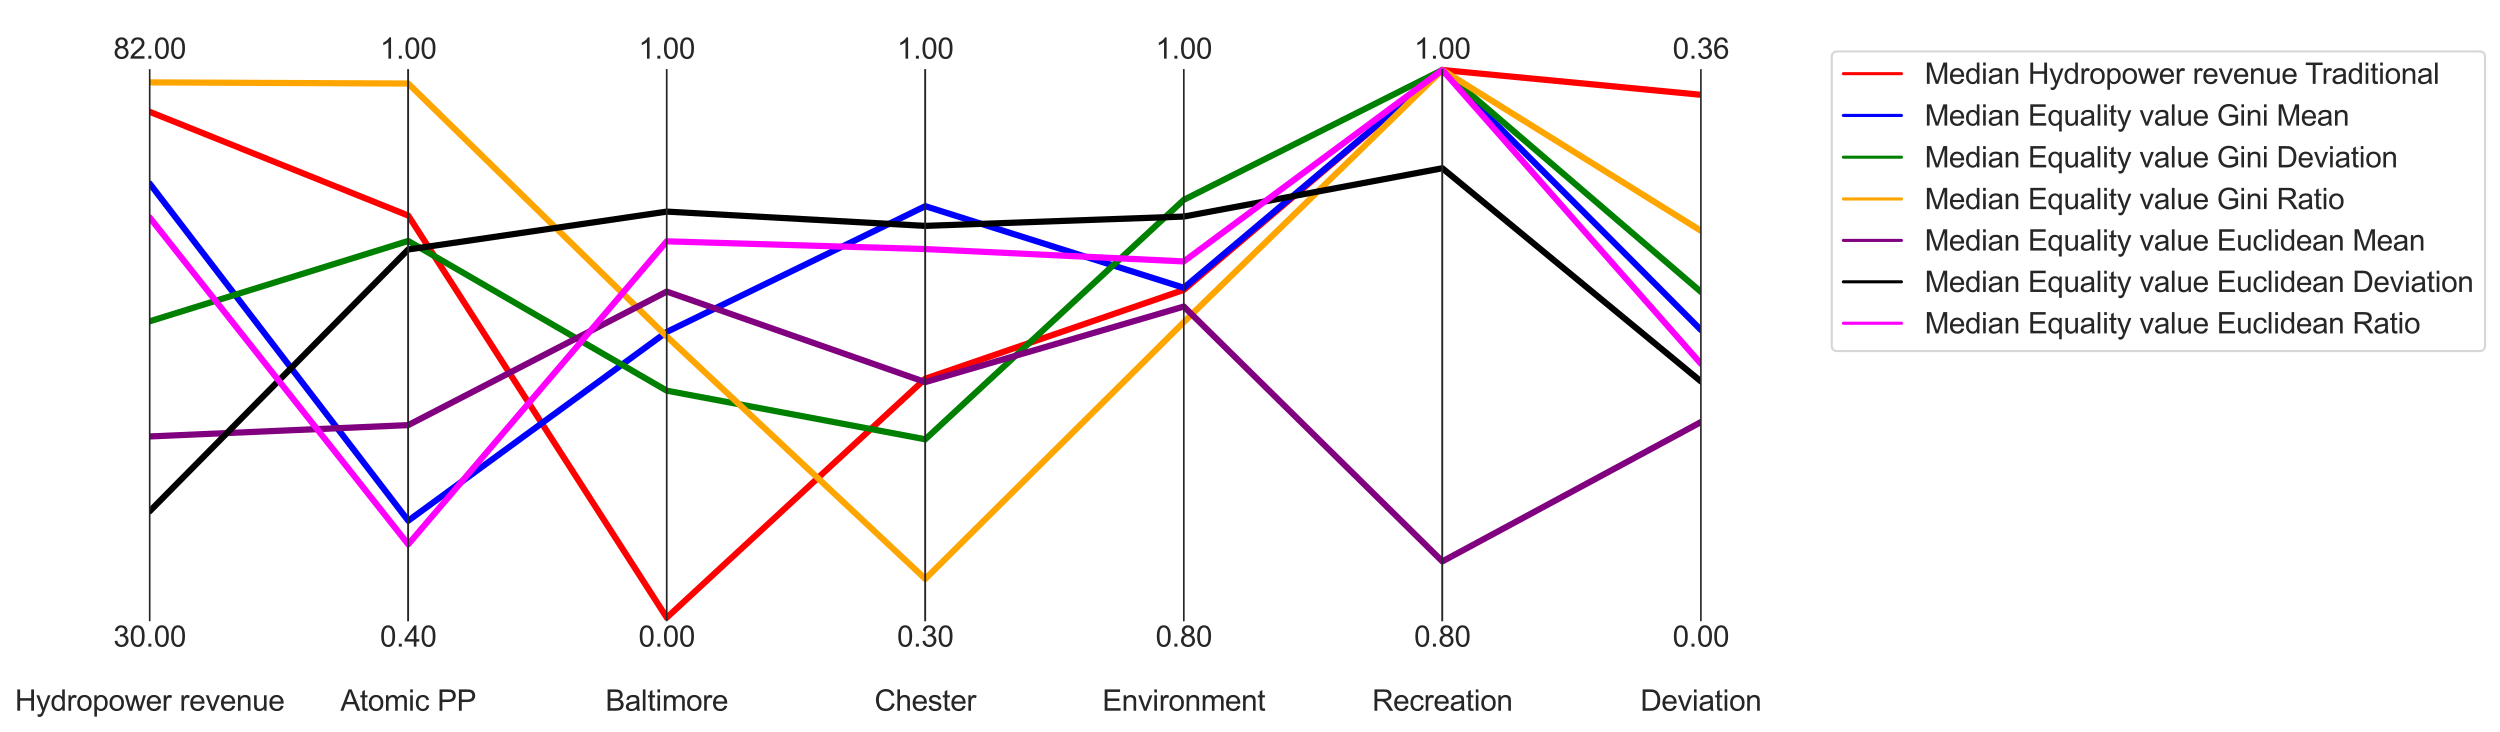 <?xml version="1.0" encoding="utf-8" standalone="no"?>
<!DOCTYPE svg PUBLIC "-//W3C//DTD SVG 1.1//EN"
  "http://www.w3.org/Graphics/SVG/1.1/DTD/svg11.dtd">
<svg xmlns:xlink="http://www.w3.org/1999/xlink" width="1205.36pt" height="352.808pt" viewBox="0 0 1205.36 352.808" xmlns="http://www.w3.org/2000/svg" version="1.1">
 <defs>
  <style type="text/css">*{stroke-linejoin: round; stroke-linecap: butt}</style>
 </defs>
 <g id="figure_1">
  <g id="patch_1">
   <path d="M -0 352.808 
L 1205.36 352.808 
L 1205.36 0 
L -0 0 
z
" style="fill: #ffffff"/>
  </g>
  <g id="axes_1">
   <g id="patch_2">
    <path d="M 72.174 325.64 
L 196.824 325.64 
L 196.824 7.2 
L 72.174 7.2 
z
" style="fill: #ffffff"/>
   </g>
   <g id="matplotlib.axis_1">
    <g id="xtick_1">
     <g id="text_1">
      <!-- Hydropower revenue -->
      <g style="fill: #262626" transform="translate(7.2 342.661) scale(0.14 -0.14)">
       <defs>
        <path id="ArialMT-48" d="M 513 0 
L 513 4581 
L 1119 4581 
L 1119 2700 
L 3500 2700 
L 3500 4581 
L 4106 4581 
L 4106 0 
L 3500 0 
L 3500 2159 
L 1119 2159 
L 1119 0 
L 513 0 
z
" transform="scale(0.016)"/>
        <path id="ArialMT-79" d="M 397 -1278 
L 334 -750 
Q 519 -800 656 -800 
Q 844 -800 956 -737 
Q 1069 -675 1141 -563 
Q 1194 -478 1313 -144 
Q 1328 -97 1363 -6 
L 103 3319 
L 709 3319 
L 1400 1397 
Q 1534 1031 1641 628 
Q 1738 1016 1872 1384 
L 2581 3319 
L 3144 3319 
L 1881 -56 
Q 1678 -603 1566 -809 
Q 1416 -1088 1222 -1217 
Q 1028 -1347 759 -1347 
Q 597 -1347 397 -1278 
z
" transform="scale(0.016)"/>
        <path id="ArialMT-64" d="M 2575 0 
L 2575 419 
Q 2259 -75 1647 -75 
Q 1250 -75 917 144 
Q 584 363 401 755 
Q 219 1147 219 1656 
Q 219 2153 384 2558 
Q 550 2963 881 3178 
Q 1213 3394 1622 3394 
Q 1922 3394 2156 3267 
Q 2391 3141 2538 2938 
L 2538 4581 
L 3097 4581 
L 3097 0 
L 2575 0 
z
M 797 1656 
Q 797 1019 1065 703 
Q 1334 388 1700 388 
Q 2069 388 2326 689 
Q 2584 991 2584 1609 
Q 2584 2291 2321 2609 
Q 2059 2928 1675 2928 
Q 1300 2928 1048 2622 
Q 797 2316 797 1656 
z
" transform="scale(0.016)"/>
        <path id="ArialMT-72" d="M 416 0 
L 416 3319 
L 922 3319 
L 922 2816 
Q 1116 3169 1280 3281 
Q 1444 3394 1641 3394 
Q 1925 3394 2219 3213 
L 2025 2691 
Q 1819 2813 1613 2813 
Q 1428 2813 1281 2702 
Q 1134 2591 1072 2394 
Q 978 2094 978 1738 
L 978 0 
L 416 0 
z
" transform="scale(0.016)"/>
        <path id="ArialMT-6f" d="M 213 1659 
Q 213 2581 725 3025 
Q 1153 3394 1769 3394 
Q 2453 3394 2887 2945 
Q 3322 2497 3322 1706 
Q 3322 1066 3130 698 
Q 2938 331 2570 128 
Q 2203 -75 1769 -75 
Q 1072 -75 642 372 
Q 213 819 213 1659 
z
M 791 1659 
Q 791 1022 1069 705 
Q 1347 388 1769 388 
Q 2188 388 2466 706 
Q 2744 1025 2744 1678 
Q 2744 2294 2464 2611 
Q 2184 2928 1769 2928 
Q 1347 2928 1069 2612 
Q 791 2297 791 1659 
z
" transform="scale(0.016)"/>
        <path id="ArialMT-70" d="M 422 -1272 
L 422 3319 
L 934 3319 
L 934 2888 
Q 1116 3141 1344 3267 
Q 1572 3394 1897 3394 
Q 2322 3394 2647 3175 
Q 2972 2956 3137 2557 
Q 3303 2159 3303 1684 
Q 3303 1175 3120 767 
Q 2938 359 2589 142 
Q 2241 -75 1856 -75 
Q 1575 -75 1351 44 
Q 1128 163 984 344 
L 984 -1272 
L 422 -1272 
z
M 931 1641 
Q 931 1000 1190 694 
Q 1450 388 1819 388 
Q 2194 388 2461 705 
Q 2728 1022 2728 1688 
Q 2728 2322 2467 2637 
Q 2206 2953 1844 2953 
Q 1484 2953 1207 2617 
Q 931 2281 931 1641 
z
" transform="scale(0.016)"/>
        <path id="ArialMT-77" d="M 1034 0 
L 19 3319 
L 600 3319 
L 1128 1403 
L 1325 691 
Q 1338 744 1497 1375 
L 2025 3319 
L 2603 3319 
L 3100 1394 
L 3266 759 
L 3456 1400 
L 4025 3319 
L 4572 3319 
L 3534 0 
L 2950 0 
L 2422 1988 
L 2294 2553 
L 1622 0 
L 1034 0 
z
" transform="scale(0.016)"/>
        <path id="ArialMT-65" d="M 2694 1069 
L 3275 997 
Q 3138 488 2766 206 
Q 2394 -75 1816 -75 
Q 1088 -75 661 373 
Q 234 822 234 1631 
Q 234 2469 665 2931 
Q 1097 3394 1784 3394 
Q 2450 3394 2872 2941 
Q 3294 2488 3294 1666 
Q 3294 1616 3291 1516 
L 816 1516 
Q 847 969 1125 678 
Q 1403 388 1819 388 
Q 2128 388 2347 550 
Q 2566 713 2694 1069 
z
M 847 1978 
L 2700 1978 
Q 2663 2397 2488 2606 
Q 2219 2931 1791 2931 
Q 1403 2931 1139 2672 
Q 875 2413 847 1978 
z
" transform="scale(0.016)"/>
        <path id="ArialMT-20" transform="scale(0.016)"/>
        <path id="ArialMT-76" d="M 1344 0 
L 81 3319 
L 675 3319 
L 1388 1331 
Q 1503 1009 1600 663 
Q 1675 925 1809 1294 
L 2547 3319 
L 3125 3319 
L 1869 0 
L 1344 0 
z
" transform="scale(0.016)"/>
        <path id="ArialMT-6e" d="M 422 0 
L 422 3319 
L 928 3319 
L 928 2847 
Q 1294 3394 1984 3394 
Q 2284 3394 2536 3286 
Q 2788 3178 2913 3003 
Q 3038 2828 3088 2588 
Q 3119 2431 3119 2041 
L 3119 0 
L 2556 0 
L 2556 2019 
Q 2556 2363 2490 2533 
Q 2425 2703 2258 2804 
Q 2091 2906 1866 2906 
Q 1506 2906 1245 2678 
Q 984 2450 984 1813 
L 984 0 
L 422 0 
z
" transform="scale(0.016)"/>
        <path id="ArialMT-75" d="M 2597 0 
L 2597 488 
Q 2209 -75 1544 -75 
Q 1250 -75 995 37 
Q 741 150 617 320 
Q 494 491 444 738 
Q 409 903 409 1263 
L 409 3319 
L 972 3319 
L 972 1478 
Q 972 1038 1006 884 
Q 1059 663 1231 536 
Q 1403 409 1656 409 
Q 1909 409 2131 539 
Q 2353 669 2445 892 
Q 2538 1116 2538 1541 
L 2538 3319 
L 3100 3319 
L 3100 0 
L 2597 0 
z
" transform="scale(0.016)"/>
       </defs>
       <use xlink:href="#ArialMT-48"/>
       <use xlink:href="#ArialMT-79" x="72.217"/>
       <use xlink:href="#ArialMT-64" x="122.217"/>
       <use xlink:href="#ArialMT-72" x="177.832"/>
       <use xlink:href="#ArialMT-6f" x="211.133"/>
       <use xlink:href="#ArialMT-70" x="266.748"/>
       <use xlink:href="#ArialMT-6f" x="322.363"/>
       <use xlink:href="#ArialMT-77" x="377.979"/>
       <use xlink:href="#ArialMT-65" x="450.195"/>
       <use xlink:href="#ArialMT-72" x="505.811"/>
       <use xlink:href="#ArialMT-20" x="539.111"/>
       <use xlink:href="#ArialMT-72" x="566.895"/>
       <use xlink:href="#ArialMT-65" x="600.195"/>
       <use xlink:href="#ArialMT-76" x="655.811"/>
       <use xlink:href="#ArialMT-65" x="705.811"/>
       <use xlink:href="#ArialMT-6e" x="761.426"/>
       <use xlink:href="#ArialMT-75" x="817.041"/>
       <use xlink:href="#ArialMT-65" x="872.656"/>
      </g>
     </g>
    </g>
   </g>
   <g id="matplotlib.axis_2"/>
   <g id="line2d_1">
    <path d="M 72.174 53.911 
L 196.824 103.925 
" clip-path="url(#p9fc4c6a756)" style="fill: none; stroke: #ff0000; stroke-width: 3; stroke-linecap: round"/>
   </g>
   <g id="line2d_2">
    <path d="M 72.174 88.505 
L 196.824 251.067 
" clip-path="url(#p9fc4c6a756)" style="fill: none; stroke: #0000ff; stroke-width: 3; stroke-linecap: round"/>
   </g>
   <g id="line2d_3">
    <path d="M 72.174 154.915 
L 196.824 116.175 
" clip-path="url(#p9fc4c6a756)" style="fill: none; stroke: #008000; stroke-width: 3; stroke-linecap: round"/>
   </g>
   <g id="line2d_4">
    <path d="M 72.174 39.721 
L 196.824 40.278 
" clip-path="url(#p9fc4c6a756)" style="fill: none; stroke: #ffa500; stroke-width: 3; stroke-linecap: round"/>
   </g>
   <g id="line2d_5">
    <path d="M 72.174 210.429 
L 196.824 204.966 
" clip-path="url(#p9fc4c6a756)" style="fill: none; stroke: #800080; stroke-width: 3; stroke-linecap: round"/>
   </g>
   <g id="line2d_6">
    <path d="M 72.174 246.494 
L 196.824 120.293 
" clip-path="url(#p9fc4c6a756)" style="fill: none; stroke: #000000; stroke-width: 3; stroke-linecap: round"/>
   </g>
   <g id="line2d_7">
    <path d="M 72.174 104.865 
L 196.824 262.442 
" clip-path="url(#p9fc4c6a756)" style="fill: none; stroke: #ff00ff; stroke-width: 3; stroke-linecap: round"/>
   </g>
   <g id="patch_3">
    <path d="M 72.174 299.103 
L 72.174 33.737 
" style="fill: none; stroke: #262626; stroke-width: 0.8; stroke-linejoin: miter; stroke-linecap: square"/>
   </g>
   <g id="patch_4">
    <path d="M 196.824 299.103 
L 196.824 33.737 
" style="fill: none; stroke: #262626; stroke-width: 0.8; stroke-linejoin: miter; stroke-linecap: square"/>
   </g>
   <g id="text_2">
    <!-- 82.00 -->
    <g style="fill: #262626" transform="translate(54.659 28.3) scale(0.14 -0.14)">
     <defs>
      <path id="ArialMT-38" d="M 1131 2484 
Q 781 2613 612 2850 
Q 444 3088 444 3419 
Q 444 3919 803 4259 
Q 1163 4600 1759 4600 
Q 2359 4600 2725 4251 
Q 3091 3903 3091 3403 
Q 3091 3084 2923 2848 
Q 2756 2613 2416 2484 
Q 2838 2347 3058 2040 
Q 3278 1734 3278 1309 
Q 3278 722 2862 322 
Q 2447 -78 1769 -78 
Q 1091 -78 675 323 
Q 259 725 259 1325 
Q 259 1772 486 2073 
Q 713 2375 1131 2484 
z
M 1019 3438 
Q 1019 3113 1228 2906 
Q 1438 2700 1772 2700 
Q 2097 2700 2305 2904 
Q 2513 3109 2513 3406 
Q 2513 3716 2298 3927 
Q 2084 4138 1766 4138 
Q 1444 4138 1231 3931 
Q 1019 3725 1019 3438 
z
M 838 1322 
Q 838 1081 952 856 
Q 1066 631 1291 507 
Q 1516 384 1775 384 
Q 2178 384 2440 643 
Q 2703 903 2703 1303 
Q 2703 1709 2433 1975 
Q 2163 2241 1756 2241 
Q 1359 2241 1098 1978 
Q 838 1716 838 1322 
z
" transform="scale(0.016)"/>
      <path id="ArialMT-32" d="M 3222 541 
L 3222 0 
L 194 0 
Q 188 203 259 391 
Q 375 700 629 1000 
Q 884 1300 1366 1694 
Q 2113 2306 2375 2664 
Q 2638 3022 2638 3341 
Q 2638 3675 2398 3904 
Q 2159 4134 1775 4134 
Q 1369 4134 1125 3890 
Q 881 3647 878 3216 
L 300 3275 
Q 359 3922 746 4261 
Q 1134 4600 1788 4600 
Q 2447 4600 2831 4234 
Q 3216 3869 3216 3328 
Q 3216 3053 3103 2787 
Q 2991 2522 2730 2228 
Q 2469 1934 1863 1422 
Q 1356 997 1212 845 
Q 1069 694 975 541 
L 3222 541 
z
" transform="scale(0.016)"/>
      <path id="ArialMT-2e" d="M 581 0 
L 581 641 
L 1222 641 
L 1222 0 
L 581 0 
z
" transform="scale(0.016)"/>
      <path id="ArialMT-30" d="M 266 2259 
Q 266 3072 433 3567 
Q 600 4063 929 4331 
Q 1259 4600 1759 4600 
Q 2128 4600 2406 4451 
Q 2684 4303 2865 4023 
Q 3047 3744 3150 3342 
Q 3253 2941 3253 2259 
Q 3253 1453 3087 958 
Q 2922 463 2592 192 
Q 2263 -78 1759 -78 
Q 1097 -78 719 397 
Q 266 969 266 2259 
z
M 844 2259 
Q 844 1131 1108 757 
Q 1372 384 1759 384 
Q 2147 384 2411 759 
Q 2675 1134 2675 2259 
Q 2675 3391 2411 3762 
Q 2147 4134 1753 4134 
Q 1366 4134 1134 3806 
Q 844 3388 844 2259 
z
" transform="scale(0.016)"/>
     </defs>
     <use xlink:href="#ArialMT-38"/>
     <use xlink:href="#ArialMT-32" x="55.615"/>
     <use xlink:href="#ArialMT-2e" x="111.23"/>
     <use xlink:href="#ArialMT-30" x="139.014"/>
     <use xlink:href="#ArialMT-30" x="194.629"/>
    </g>
   </g>
   <g id="text_3">
    <!-- 30.00 -->
    <g style="fill: #262626" transform="translate(54.659 311.778) scale(0.14 -0.14)">
     <defs>
      <path id="ArialMT-33" d="M 269 1209 
L 831 1284 
Q 928 806 1161 595 
Q 1394 384 1728 384 
Q 2125 384 2398 659 
Q 2672 934 2672 1341 
Q 2672 1728 2419 1979 
Q 2166 2231 1775 2231 
Q 1616 2231 1378 2169 
L 1441 2663 
Q 1497 2656 1531 2656 
Q 1891 2656 2178 2843 
Q 2466 3031 2466 3422 
Q 2466 3731 2256 3934 
Q 2047 4138 1716 4138 
Q 1388 4138 1169 3931 
Q 950 3725 888 3313 
L 325 3413 
Q 428 3978 793 4289 
Q 1159 4600 1703 4600 
Q 2078 4600 2393 4439 
Q 2709 4278 2876 4000 
Q 3044 3722 3044 3409 
Q 3044 3113 2884 2869 
Q 2725 2625 2413 2481 
Q 2819 2388 3044 2092 
Q 3269 1797 3269 1353 
Q 3269 753 2831 336 
Q 2394 -81 1725 -81 
Q 1122 -81 723 278 
Q 325 638 269 1209 
z
" transform="scale(0.016)"/>
     </defs>
     <use xlink:href="#ArialMT-33"/>
     <use xlink:href="#ArialMT-30" x="55.615"/>
     <use xlink:href="#ArialMT-2e" x="111.23"/>
     <use xlink:href="#ArialMT-30" x="139.014"/>
     <use xlink:href="#ArialMT-30" x="194.629"/>
    </g>
   </g>
  </g>
  <g id="axes_2">
   <g id="patch_5">
    <path d="M 196.824 325.64 
L 321.474 325.64 
L 321.474 7.2 
L 196.824 7.2 
z
" style="fill: #ffffff"/>
   </g>
   <g id="matplotlib.axis_3">
    <g id="xtick_2">
     <g id="text_4">
      <!-- Atomic PP -->
      <g style="fill: #262626" transform="translate(164.148 342.661) scale(0.14 -0.14)">
       <defs>
        <path id="ArialMT-41" d="M -9 0 
L 1750 4581 
L 2403 4581 
L 4278 0 
L 3588 0 
L 3053 1388 
L 1138 1388 
L 634 0 
L -9 0 
z
M 1313 1881 
L 2866 1881 
L 2388 3150 
Q 2169 3728 2063 4100 
Q 1975 3659 1816 3225 
L 1313 1881 
z
" transform="scale(0.016)"/>
        <path id="ArialMT-74" d="M 1650 503 
L 1731 6 
Q 1494 -44 1306 -44 
Q 1000 -44 831 53 
Q 663 150 594 308 
Q 525 466 525 972 
L 525 2881 
L 113 2881 
L 113 3319 
L 525 3319 
L 525 4141 
L 1084 4478 
L 1084 3319 
L 1650 3319 
L 1650 2881 
L 1084 2881 
L 1084 941 
Q 1084 700 1114 631 
Q 1144 563 1211 522 
Q 1278 481 1403 481 
Q 1497 481 1650 503 
z
" transform="scale(0.016)"/>
        <path id="ArialMT-6d" d="M 422 0 
L 422 3319 
L 925 3319 
L 925 2853 
Q 1081 3097 1340 3245 
Q 1600 3394 1931 3394 
Q 2300 3394 2536 3241 
Q 2772 3088 2869 2813 
Q 3263 3394 3894 3394 
Q 4388 3394 4653 3120 
Q 4919 2847 4919 2278 
L 4919 0 
L 4359 0 
L 4359 2091 
Q 4359 2428 4304 2576 
Q 4250 2725 4106 2815 
Q 3963 2906 3769 2906 
Q 3419 2906 3187 2673 
Q 2956 2441 2956 1928 
L 2956 0 
L 2394 0 
L 2394 2156 
Q 2394 2531 2256 2718 
Q 2119 2906 1806 2906 
Q 1569 2906 1367 2781 
Q 1166 2656 1075 2415 
Q 984 2175 984 1722 
L 984 0 
L 422 0 
z
" transform="scale(0.016)"/>
        <path id="ArialMT-69" d="M 425 3934 
L 425 4581 
L 988 4581 
L 988 3934 
L 425 3934 
z
M 425 0 
L 425 3319 
L 988 3319 
L 988 0 
L 425 0 
z
" transform="scale(0.016)"/>
        <path id="ArialMT-63" d="M 2588 1216 
L 3141 1144 
Q 3050 572 2676 248 
Q 2303 -75 1759 -75 
Q 1078 -75 664 370 
Q 250 816 250 1647 
Q 250 2184 428 2587 
Q 606 2991 970 3192 
Q 1334 3394 1763 3394 
Q 2303 3394 2647 3120 
Q 2991 2847 3088 2344 
L 2541 2259 
Q 2463 2594 2264 2762 
Q 2066 2931 1784 2931 
Q 1359 2931 1093 2626 
Q 828 2322 828 1663 
Q 828 994 1084 691 
Q 1341 388 1753 388 
Q 2084 388 2306 591 
Q 2528 794 2588 1216 
z
" transform="scale(0.016)"/>
        <path id="ArialMT-50" d="M 494 0 
L 494 4581 
L 2222 4581 
Q 2678 4581 2919 4538 
Q 3256 4481 3484 4323 
Q 3713 4166 3852 3881 
Q 3991 3597 3991 3256 
Q 3991 2672 3619 2267 
Q 3247 1863 2275 1863 
L 1100 1863 
L 1100 0 
L 494 0 
z
M 1100 2403 
L 2284 2403 
Q 2872 2403 3119 2622 
Q 3366 2841 3366 3238 
Q 3366 3525 3220 3729 
Q 3075 3934 2838 4000 
Q 2684 4041 2272 4041 
L 1100 4041 
L 1100 2403 
z
" transform="scale(0.016)"/>
       </defs>
       <use xlink:href="#ArialMT-41"/>
       <use xlink:href="#ArialMT-74" x="66.699"/>
       <use xlink:href="#ArialMT-6f" x="94.482"/>
       <use xlink:href="#ArialMT-6d" x="150.098"/>
       <use xlink:href="#ArialMT-69" x="233.398"/>
       <use xlink:href="#ArialMT-63" x="255.615"/>
       <use xlink:href="#ArialMT-20" x="305.615"/>
       <use xlink:href="#ArialMT-50" x="333.398"/>
       <use xlink:href="#ArialMT-50" x="400.098"/>
      </g>
     </g>
    </g>
   </g>
   <g id="matplotlib.axis_4"/>
   <g id="line2d_8">
    <path d="M 196.824 103.925 
L 321.474 297.778 
" clip-path="url(#p621d01970a)" style="fill: none; stroke: #ff0000; stroke-width: 3; stroke-linecap: round"/>
   </g>
   <g id="line2d_9">
    <path d="M 196.824 251.067 
L 321.474 160.04 
" clip-path="url(#p621d01970a)" style="fill: none; stroke: #0000ff; stroke-width: 3; stroke-linecap: round"/>
   </g>
   <g id="line2d_10">
    <path d="M 196.824 116.175 
L 321.474 188.361 
" clip-path="url(#p621d01970a)" style="fill: none; stroke: #008000; stroke-width: 3; stroke-linecap: round"/>
   </g>
   <g id="line2d_11">
    <path d="M 196.824 40.278 
L 321.474 162.222 
" clip-path="url(#p621d01970a)" style="fill: none; stroke: #ffa500; stroke-width: 3; stroke-linecap: round"/>
   </g>
   <g id="line2d_12">
    <path d="M 196.824 204.966 
L 321.474 140.583 
" clip-path="url(#p621d01970a)" style="fill: none; stroke: #800080; stroke-width: 3; stroke-linecap: round"/>
   </g>
   <g id="line2d_13">
    <path d="M 196.824 120.293 
L 321.474 102.027 
" clip-path="url(#p621d01970a)" style="fill: none; stroke: #000000; stroke-width: 3; stroke-linecap: round"/>
   </g>
   <g id="line2d_14">
    <path d="M 196.824 262.442 
L 321.474 116.352 
" clip-path="url(#p621d01970a)" style="fill: none; stroke: #ff00ff; stroke-width: 3; stroke-linecap: round"/>
   </g>
   <g id="patch_6">
    <path d="M 196.824 299.103 
L 196.824 33.737 
" style="fill: none; stroke: #262626; stroke-width: 0.8; stroke-linejoin: miter; stroke-linecap: square"/>
   </g>
   <g id="patch_7">
    <path d="M 321.474 299.103 
L 321.474 33.737 
" style="fill: none; stroke: #262626; stroke-width: 0.8; stroke-linejoin: miter; stroke-linecap: square"/>
   </g>
   <g id="text_5">
    <!-- 1.00 -->
    <g style="fill: #262626" transform="translate(183.202 28.3) scale(0.14 -0.14)">
     <defs>
      <path id="ArialMT-31" d="M 2384 0 
L 1822 0 
L 1822 3584 
Q 1619 3391 1289 3197 
Q 959 3003 697 2906 
L 697 3450 
Q 1169 3672 1522 3987 
Q 1875 4303 2022 4600 
L 2384 4600 
L 2384 0 
z
" transform="scale(0.016)"/>
     </defs>
     <use xlink:href="#ArialMT-31"/>
     <use xlink:href="#ArialMT-2e" x="55.615"/>
     <use xlink:href="#ArialMT-30" x="83.398"/>
     <use xlink:href="#ArialMT-30" x="139.014"/>
    </g>
   </g>
   <g id="text_6">
    <!-- 0.40 -->
    <g style="fill: #262626" transform="translate(183.202 311.778) scale(0.14 -0.14)">
     <defs>
      <path id="ArialMT-34" d="M 2069 0 
L 2069 1097 
L 81 1097 
L 81 1613 
L 2172 4581 
L 2631 4581 
L 2631 1613 
L 3250 1613 
L 3250 1097 
L 2631 1097 
L 2631 0 
L 2069 0 
z
M 2069 1613 
L 2069 3678 
L 634 1613 
L 2069 1613 
z
" transform="scale(0.016)"/>
     </defs>
     <use xlink:href="#ArialMT-30"/>
     <use xlink:href="#ArialMT-2e" x="55.615"/>
     <use xlink:href="#ArialMT-34" x="83.398"/>
     <use xlink:href="#ArialMT-30" x="139.014"/>
    </g>
   </g>
  </g>
  <g id="axes_3">
   <g id="patch_8">
    <path d="M 321.474 325.64 
L 446.124 325.64 
L 446.124 7.2 
L 321.474 7.2 
z
" style="fill: #ffffff"/>
   </g>
   <g id="matplotlib.axis_5">
    <g id="xtick_3">
     <g id="text_7">
      <!-- Baltimore -->
      <g style="fill: #262626" transform="translate(291.91 342.661) scale(0.14 -0.14)">
       <defs>
        <path id="ArialMT-42" d="M 469 0 
L 469 4581 
L 2188 4581 
Q 2713 4581 3030 4442 
Q 3347 4303 3526 4014 
Q 3706 3725 3706 3409 
Q 3706 3116 3547 2856 
Q 3388 2597 3066 2438 
Q 3481 2316 3704 2022 
Q 3928 1728 3928 1328 
Q 3928 1006 3792 729 
Q 3656 453 3456 303 
Q 3256 153 2954 76 
Q 2653 0 2216 0 
L 469 0 
z
M 1075 2656 
L 2066 2656 
Q 2469 2656 2644 2709 
Q 2875 2778 2992 2937 
Q 3109 3097 3109 3338 
Q 3109 3566 3000 3739 
Q 2891 3913 2687 3977 
Q 2484 4041 1991 4041 
L 1075 4041 
L 1075 2656 
z
M 1075 541 
L 2216 541 
Q 2509 541 2628 563 
Q 2838 600 2978 687 
Q 3119 775 3209 942 
Q 3300 1109 3300 1328 
Q 3300 1584 3169 1773 
Q 3038 1963 2805 2039 
Q 2572 2116 2134 2116 
L 1075 2116 
L 1075 541 
z
" transform="scale(0.016)"/>
        <path id="ArialMT-61" d="M 2588 409 
Q 2275 144 1986 34 
Q 1697 -75 1366 -75 
Q 819 -75 525 192 
Q 231 459 231 875 
Q 231 1119 342 1320 
Q 453 1522 633 1644 
Q 813 1766 1038 1828 
Q 1203 1872 1538 1913 
Q 2219 1994 2541 2106 
Q 2544 2222 2544 2253 
Q 2544 2597 2384 2738 
Q 2169 2928 1744 2928 
Q 1347 2928 1158 2789 
Q 969 2650 878 2297 
L 328 2372 
Q 403 2725 575 2942 
Q 747 3159 1072 3276 
Q 1397 3394 1825 3394 
Q 2250 3394 2515 3294 
Q 2781 3194 2906 3042 
Q 3031 2891 3081 2659 
Q 3109 2516 3109 2141 
L 3109 1391 
Q 3109 606 3145 398 
Q 3181 191 3288 0 
L 2700 0 
Q 2613 175 2588 409 
z
M 2541 1666 
Q 2234 1541 1622 1453 
Q 1275 1403 1131 1340 
Q 988 1278 909 1158 
Q 831 1038 831 891 
Q 831 666 1001 516 
Q 1172 366 1500 366 
Q 1825 366 2078 508 
Q 2331 650 2450 897 
Q 2541 1088 2541 1459 
L 2541 1666 
z
" transform="scale(0.016)"/>
        <path id="ArialMT-6c" d="M 409 0 
L 409 4581 
L 972 4581 
L 972 0 
L 409 0 
z
" transform="scale(0.016)"/>
       </defs>
       <use xlink:href="#ArialMT-42"/>
       <use xlink:href="#ArialMT-61" x="66.699"/>
       <use xlink:href="#ArialMT-6c" x="122.314"/>
       <use xlink:href="#ArialMT-74" x="144.531"/>
       <use xlink:href="#ArialMT-69" x="172.314"/>
       <use xlink:href="#ArialMT-6d" x="194.531"/>
       <use xlink:href="#ArialMT-6f" x="277.832"/>
       <use xlink:href="#ArialMT-72" x="333.447"/>
       <use xlink:href="#ArialMT-65" x="366.748"/>
      </g>
     </g>
    </g>
   </g>
   <g id="matplotlib.axis_6"/>
   <g id="line2d_15">
    <path d="M 321.474 297.778 
L 446.124 182.592 
" clip-path="url(#p1769328adc)" style="fill: none; stroke: #ff0000; stroke-width: 3; stroke-linecap: round"/>
   </g>
   <g id="line2d_16">
    <path d="M 321.474 160.04 
L 446.124 99.402 
" clip-path="url(#p1769328adc)" style="fill: none; stroke: #0000ff; stroke-width: 3; stroke-linecap: round"/>
   </g>
   <g id="line2d_17">
    <path d="M 321.474 188.361 
L 446.124 211.805 
" clip-path="url(#p1769328adc)" style="fill: none; stroke: #008000; stroke-width: 3; stroke-linecap: round"/>
   </g>
   <g id="line2d_18">
    <path d="M 321.474 162.222 
L 446.124 279.104 
" clip-path="url(#p1769328adc)" style="fill: none; stroke: #ffa500; stroke-width: 3; stroke-linecap: round"/>
   </g>
   <g id="line2d_19">
    <path d="M 321.474 140.583 
L 446.124 184.225 
" clip-path="url(#p1769328adc)" style="fill: none; stroke: #800080; stroke-width: 3; stroke-linecap: round"/>
   </g>
   <g id="line2d_20">
    <path d="M 321.474 102.027 
L 446.124 108.907 
" clip-path="url(#p1769328adc)" style="fill: none; stroke: #000000; stroke-width: 3; stroke-linecap: round"/>
   </g>
   <g id="line2d_21">
    <path d="M 321.474 116.352 
L 446.124 120.08 
" clip-path="url(#p1769328adc)" style="fill: none; stroke: #ff00ff; stroke-width: 3; stroke-linecap: round"/>
   </g>
   <g id="patch_9">
    <path d="M 321.474 299.103 
L 321.474 33.737 
" style="fill: none; stroke: #262626; stroke-width: 0.8; stroke-linejoin: miter; stroke-linecap: square"/>
   </g>
   <g id="patch_10">
    <path d="M 446.124 299.103 
L 446.124 33.737 
" style="fill: none; stroke: #262626; stroke-width: 0.8; stroke-linejoin: miter; stroke-linecap: square"/>
   </g>
   <g id="text_8">
    <!-- 1.00 -->
    <g style="fill: #262626" transform="translate(307.852 28.3) scale(0.14 -0.14)">
     <use xlink:href="#ArialMT-31"/>
     <use xlink:href="#ArialMT-2e" x="55.615"/>
     <use xlink:href="#ArialMT-30" x="83.398"/>
     <use xlink:href="#ArialMT-30" x="139.014"/>
    </g>
   </g>
   <g id="text_9">
    <!-- 0.00 -->
    <g style="fill: #262626" transform="translate(307.852 311.778) scale(0.14 -0.14)">
     <use xlink:href="#ArialMT-30"/>
     <use xlink:href="#ArialMT-2e" x="55.615"/>
     <use xlink:href="#ArialMT-30" x="83.398"/>
     <use xlink:href="#ArialMT-30" x="139.014"/>
    </g>
   </g>
  </g>
  <g id="axes_4">
   <g id="patch_11">
    <path d="M 446.124 325.64 
L 570.774 325.64 
L 570.774 7.2 
L 446.124 7.2 
z
" style="fill: #ffffff"/>
   </g>
   <g id="matplotlib.axis_7">
    <g id="xtick_4">
     <g id="text_10">
      <!-- Chester -->
      <g style="fill: #262626" transform="translate(421.615 342.661) scale(0.14 -0.14)">
       <defs>
        <path id="ArialMT-43" d="M 3763 1606 
L 4369 1453 
Q 4178 706 3683 314 
Q 3188 -78 2472 -78 
Q 1731 -78 1267 223 
Q 803 525 561 1097 
Q 319 1669 319 2325 
Q 319 3041 592 3573 
Q 866 4106 1370 4382 
Q 1875 4659 2481 4659 
Q 3169 4659 3637 4309 
Q 4106 3959 4291 3325 
L 3694 3184 
Q 3534 3684 3231 3912 
Q 2928 4141 2469 4141 
Q 1941 4141 1586 3887 
Q 1231 3634 1087 3207 
Q 944 2781 944 2328 
Q 944 1744 1114 1308 
Q 1284 872 1643 656 
Q 2003 441 2422 441 
Q 2931 441 3284 734 
Q 3638 1028 3763 1606 
z
" transform="scale(0.016)"/>
        <path id="ArialMT-68" d="M 422 0 
L 422 4581 
L 984 4581 
L 984 2938 
Q 1378 3394 1978 3394 
Q 2347 3394 2619 3248 
Q 2891 3103 3008 2847 
Q 3125 2591 3125 2103 
L 3125 0 
L 2563 0 
L 2563 2103 
Q 2563 2525 2380 2717 
Q 2197 2909 1863 2909 
Q 1613 2909 1392 2779 
Q 1172 2650 1078 2428 
Q 984 2206 984 1816 
L 984 0 
L 422 0 
z
" transform="scale(0.016)"/>
        <path id="ArialMT-73" d="M 197 991 
L 753 1078 
Q 800 744 1014 566 
Q 1228 388 1613 388 
Q 2000 388 2187 545 
Q 2375 703 2375 916 
Q 2375 1106 2209 1216 
Q 2094 1291 1634 1406 
Q 1016 1563 777 1677 
Q 538 1791 414 1992 
Q 291 2194 291 2438 
Q 291 2659 392 2848 
Q 494 3038 669 3163 
Q 800 3259 1026 3326 
Q 1253 3394 1513 3394 
Q 1903 3394 2198 3281 
Q 2494 3169 2634 2976 
Q 2775 2784 2828 2463 
L 2278 2388 
Q 2241 2644 2061 2787 
Q 1881 2931 1553 2931 
Q 1166 2931 1000 2803 
Q 834 2675 834 2503 
Q 834 2394 903 2306 
Q 972 2216 1119 2156 
Q 1203 2125 1616 2013 
Q 2213 1853 2448 1751 
Q 2684 1650 2818 1456 
Q 2953 1263 2953 975 
Q 2953 694 2789 445 
Q 2625 197 2315 61 
Q 2006 -75 1616 -75 
Q 969 -75 630 194 
Q 291 463 197 991 
z
" transform="scale(0.016)"/>
       </defs>
       <use xlink:href="#ArialMT-43"/>
       <use xlink:href="#ArialMT-68" x="72.217"/>
       <use xlink:href="#ArialMT-65" x="127.832"/>
       <use xlink:href="#ArialMT-73" x="183.447"/>
       <use xlink:href="#ArialMT-74" x="233.447"/>
       <use xlink:href="#ArialMT-65" x="261.23"/>
       <use xlink:href="#ArialMT-72" x="316.846"/>
      </g>
     </g>
    </g>
   </g>
   <g id="matplotlib.axis_8"/>
   <g id="line2d_22">
    <path d="M 446.124 182.592 
L 570.774 139.747 
" clip-path="url(#pbd8dea9592)" style="fill: none; stroke: #ff0000; stroke-width: 3; stroke-linecap: round"/>
   </g>
   <g id="line2d_23">
    <path d="M 446.124 99.402 
L 570.774 138.747 
" clip-path="url(#pbd8dea9592)" style="fill: none; stroke: #0000ff; stroke-width: 3; stroke-linecap: round"/>
   </g>
   <g id="line2d_24">
    <path d="M 446.124 211.805 
L 570.774 96.341 
" clip-path="url(#pbd8dea9592)" style="fill: none; stroke: #008000; stroke-width: 3; stroke-linecap: round"/>
   </g>
   <g id="line2d_25">
    <path d="M 446.124 279.104 
L 570.774 155.301 
" clip-path="url(#pbd8dea9592)" style="fill: none; stroke: #ffa500; stroke-width: 3; stroke-linecap: round"/>
   </g>
   <g id="line2d_26">
    <path d="M 446.124 184.225 
L 570.774 147.798 
" clip-path="url(#pbd8dea9592)" style="fill: none; stroke: #800080; stroke-width: 3; stroke-linecap: round"/>
   </g>
   <g id="line2d_27">
    <path d="M 446.124 108.907 
L 570.774 104.407 
" clip-path="url(#pbd8dea9592)" style="fill: none; stroke: #000000; stroke-width: 3; stroke-linecap: round"/>
   </g>
   <g id="line2d_28">
    <path d="M 446.124 120.08 
L 570.774 126.045 
" clip-path="url(#pbd8dea9592)" style="fill: none; stroke: #ff00ff; stroke-width: 3; stroke-linecap: round"/>
   </g>
   <g id="patch_12">
    <path d="M 446.124 299.103 
L 446.124 33.737 
" style="fill: none; stroke: #262626; stroke-width: 0.8; stroke-linejoin: miter; stroke-linecap: square"/>
   </g>
   <g id="patch_13">
    <path d="M 570.774 299.103 
L 570.774 33.737 
" style="fill: none; stroke: #262626; stroke-width: 0.8; stroke-linejoin: miter; stroke-linecap: square"/>
   </g>
   <g id="text_11">
    <!-- 1.00 -->
    <g style="fill: #262626" transform="translate(432.502 28.3) scale(0.14 -0.14)">
     <use xlink:href="#ArialMT-31"/>
     <use xlink:href="#ArialMT-2e" x="55.615"/>
     <use xlink:href="#ArialMT-30" x="83.398"/>
     <use xlink:href="#ArialMT-30" x="139.014"/>
    </g>
   </g>
   <g id="text_12">
    <!-- 0.30 -->
    <g style="fill: #262626" transform="translate(432.502 311.778) scale(0.14 -0.14)">
     <use xlink:href="#ArialMT-30"/>
     <use xlink:href="#ArialMT-2e" x="55.615"/>
     <use xlink:href="#ArialMT-33" x="83.398"/>
     <use xlink:href="#ArialMT-30" x="139.014"/>
    </g>
   </g>
  </g>
  <g id="axes_5">
   <g id="patch_14">
    <path d="M 570.774 325.64 
L 695.424 325.64 
L 695.424 7.2 
L 570.774 7.2 
z
" style="fill: #ffffff"/>
   </g>
   <g id="matplotlib.axis_9">
    <g id="xtick_5">
     <g id="text_13">
      <!-- Environment -->
      <g style="fill: #262626" transform="translate(531.48 342.661) scale(0.14 -0.14)">
       <defs>
        <path id="ArialMT-45" d="M 506 0 
L 506 4581 
L 3819 4581 
L 3819 4041 
L 1113 4041 
L 1113 2638 
L 3647 2638 
L 3647 2100 
L 1113 2100 
L 1113 541 
L 3925 541 
L 3925 0 
L 506 0 
z
" transform="scale(0.016)"/>
       </defs>
       <use xlink:href="#ArialMT-45"/>
       <use xlink:href="#ArialMT-6e" x="66.699"/>
       <use xlink:href="#ArialMT-76" x="122.314"/>
       <use xlink:href="#ArialMT-69" x="172.314"/>
       <use xlink:href="#ArialMT-72" x="194.531"/>
       <use xlink:href="#ArialMT-6f" x="227.832"/>
       <use xlink:href="#ArialMT-6e" x="283.447"/>
       <use xlink:href="#ArialMT-6d" x="339.062"/>
       <use xlink:href="#ArialMT-65" x="422.363"/>
       <use xlink:href="#ArialMT-6e" x="477.979"/>
       <use xlink:href="#ArialMT-74" x="533.594"/>
      </g>
     </g>
    </g>
   </g>
   <g id="matplotlib.axis_10"/>
   <g id="line2d_29">
    <path d="M 570.774 139.747 
L 695.424 33.737 
" clip-path="url(#pa4dfcfb2c0)" style="fill: none; stroke: #ff0000; stroke-width: 3; stroke-linecap: round"/>
   </g>
   <g id="line2d_30">
    <path d="M 570.774 138.747 
L 695.424 33.737 
" clip-path="url(#pa4dfcfb2c0)" style="fill: none; stroke: #0000ff; stroke-width: 3; stroke-linecap: round"/>
   </g>
   <g id="line2d_31">
    <path d="M 570.774 96.341 
L 695.424 33.737 
" clip-path="url(#pa4dfcfb2c0)" style="fill: none; stroke: #008000; stroke-width: 3; stroke-linecap: round"/>
   </g>
   <g id="line2d_32">
    <path d="M 570.774 155.301 
L 695.424 33.737 
" clip-path="url(#pa4dfcfb2c0)" style="fill: none; stroke: #ffa500; stroke-width: 3; stroke-linecap: round"/>
   </g>
   <g id="line2d_33">
    <path d="M 570.774 147.798 
L 695.424 270.671 
" clip-path="url(#pa4dfcfb2c0)" style="fill: none; stroke: #800080; stroke-width: 3; stroke-linecap: round"/>
   </g>
   <g id="line2d_34">
    <path d="M 570.774 104.407 
L 695.424 81.124 
" clip-path="url(#pa4dfcfb2c0)" style="fill: none; stroke: #000000; stroke-width: 3; stroke-linecap: round"/>
   </g>
   <g id="line2d_35">
    <path d="M 570.774 126.045 
L 695.424 33.737 
" clip-path="url(#pa4dfcfb2c0)" style="fill: none; stroke: #ff00ff; stroke-width: 3; stroke-linecap: round"/>
   </g>
   <g id="patch_15">
    <path d="M 570.774 299.103 
L 570.774 33.737 
" style="fill: none; stroke: #262626; stroke-width: 0.8; stroke-linejoin: miter; stroke-linecap: square"/>
   </g>
   <g id="patch_16">
    <path d="M 695.424 299.103 
L 695.424 33.737 
" style="fill: none; stroke: #262626; stroke-width: 0.8; stroke-linejoin: miter; stroke-linecap: square"/>
   </g>
   <g id="text_14">
    <!-- 1.00 -->
    <g style="fill: #262626" transform="translate(557.152 28.3) scale(0.14 -0.14)">
     <use xlink:href="#ArialMT-31"/>
     <use xlink:href="#ArialMT-2e" x="55.615"/>
     <use xlink:href="#ArialMT-30" x="83.398"/>
     <use xlink:href="#ArialMT-30" x="139.014"/>
    </g>
   </g>
   <g id="text_15">
    <!-- 0.80 -->
    <g style="fill: #262626" transform="translate(557.152 311.778) scale(0.14 -0.14)">
     <use xlink:href="#ArialMT-30"/>
     <use xlink:href="#ArialMT-2e" x="55.615"/>
     <use xlink:href="#ArialMT-38" x="83.398"/>
     <use xlink:href="#ArialMT-30" x="139.014"/>
    </g>
   </g>
  </g>
  <g id="axes_6">
   <g id="patch_17">
    <path d="M 695.424 325.64 
L 820.074 325.64 
L 820.074 7.2 
L 695.424 7.2 
z
" style="fill: #ffffff"/>
   </g>
   <g id="matplotlib.axis_11">
    <g id="xtick_6">
     <g id="text_16">
      <!-- Recreation -->
      <g style="fill: #262626" transform="translate(661.575 342.661) scale(0.14 -0.14)">
       <defs>
        <path id="ArialMT-52" d="M 503 0 
L 503 4581 
L 2534 4581 
Q 3147 4581 3465 4457 
Q 3784 4334 3975 4021 
Q 4166 3709 4166 3331 
Q 4166 2844 3850 2509 
Q 3534 2175 2875 2084 
Q 3116 1969 3241 1856 
Q 3506 1613 3744 1247 
L 4541 0 
L 3778 0 
L 3172 953 
Q 2906 1366 2734 1584 
Q 2563 1803 2427 1890 
Q 2291 1978 2150 2013 
Q 2047 2034 1813 2034 
L 1109 2034 
L 1109 0 
L 503 0 
z
M 1109 2559 
L 2413 2559 
Q 2828 2559 3062 2645 
Q 3297 2731 3419 2920 
Q 3541 3109 3541 3331 
Q 3541 3656 3305 3865 
Q 3069 4075 2559 4075 
L 1109 4075 
L 1109 2559 
z
" transform="scale(0.016)"/>
       </defs>
       <use xlink:href="#ArialMT-52"/>
       <use xlink:href="#ArialMT-65" x="72.217"/>
       <use xlink:href="#ArialMT-63" x="127.832"/>
       <use xlink:href="#ArialMT-72" x="177.832"/>
       <use xlink:href="#ArialMT-65" x="211.133"/>
       <use xlink:href="#ArialMT-61" x="266.748"/>
       <use xlink:href="#ArialMT-74" x="322.363"/>
       <use xlink:href="#ArialMT-69" x="350.146"/>
       <use xlink:href="#ArialMT-6f" x="372.363"/>
       <use xlink:href="#ArialMT-6e" x="427.979"/>
      </g>
     </g>
    </g>
    <g id="xtick_7">
     <g id="text_17">
      <!-- Deviation -->
      <g style="fill: #262626" transform="translate(790.893 342.661) scale(0.14 -0.14)">
       <defs>
        <path id="ArialMT-44" d="M 494 0 
L 494 4581 
L 2072 4581 
Q 2606 4581 2888 4516 
Q 3281 4425 3559 4188 
Q 3922 3881 4101 3404 
Q 4281 2928 4281 2316 
Q 4281 1794 4159 1391 
Q 4038 988 3847 723 
Q 3656 459 3429 307 
Q 3203 156 2883 78 
Q 2563 0 2147 0 
L 494 0 
z
M 1100 541 
L 2078 541 
Q 2531 541 2789 625 
Q 3047 709 3200 863 
Q 3416 1078 3536 1442 
Q 3656 1806 3656 2325 
Q 3656 3044 3420 3430 
Q 3184 3816 2847 3947 
Q 2603 4041 2063 4041 
L 1100 4041 
L 1100 541 
z
" transform="scale(0.016)"/>
       </defs>
       <use xlink:href="#ArialMT-44"/>
       <use xlink:href="#ArialMT-65" x="72.217"/>
       <use xlink:href="#ArialMT-76" x="127.832"/>
       <use xlink:href="#ArialMT-69" x="177.832"/>
       <use xlink:href="#ArialMT-61" x="200.049"/>
       <use xlink:href="#ArialMT-74" x="255.664"/>
       <use xlink:href="#ArialMT-69" x="283.447"/>
       <use xlink:href="#ArialMT-6f" x="305.664"/>
       <use xlink:href="#ArialMT-6e" x="361.279"/>
      </g>
     </g>
    </g>
   </g>
   <g id="matplotlib.axis_12"/>
   <g id="line2d_36">
    <path d="M 695.424 33.737 
L 820.074 45.702 
" clip-path="url(#p12ff3eb674)" style="fill: none; stroke: #ff0000; stroke-width: 3; stroke-linecap: round"/>
   </g>
   <g id="line2d_37">
    <path d="M 695.424 33.737 
L 820.074 159.066 
" clip-path="url(#p12ff3eb674)" style="fill: none; stroke: #0000ff; stroke-width: 3; stroke-linecap: round"/>
   </g>
   <g id="line2d_38">
    <path d="M 695.424 33.737 
L 820.074 140.704 
" clip-path="url(#p12ff3eb674)" style="fill: none; stroke: #008000; stroke-width: 3; stroke-linecap: round"/>
   </g>
   <g id="line2d_39">
    <path d="M 695.424 33.737 
L 820.074 111.256 
" clip-path="url(#p12ff3eb674)" style="fill: none; stroke: #ffa500; stroke-width: 3; stroke-linecap: round"/>
   </g>
   <g id="line2d_40">
    <path d="M 695.424 270.671 
L 820.074 203.511 
" clip-path="url(#p12ff3eb674)" style="fill: none; stroke: #800080; stroke-width: 3; stroke-linecap: round"/>
   </g>
   <g id="line2d_41">
    <path d="M 695.424 81.124 
L 820.074 183.877 
" clip-path="url(#p12ff3eb674)" style="fill: none; stroke: #000000; stroke-width: 3; stroke-linecap: round"/>
   </g>
   <g id="line2d_42">
    <path d="M 695.424 33.737 
L 820.074 175.35 
" clip-path="url(#p12ff3eb674)" style="fill: none; stroke: #ff00ff; stroke-width: 3; stroke-linecap: round"/>
   </g>
   <g id="patch_18">
    <path d="M 695.424 299.103 
L 695.424 33.737 
" style="fill: none; stroke: #262626; stroke-width: 0.8; stroke-linejoin: miter; stroke-linecap: square"/>
   </g>
   <g id="patch_19">
    <path d="M 820.074 299.103 
L 820.074 33.737 
" style="fill: none; stroke: #262626; stroke-width: 0.8; stroke-linejoin: miter; stroke-linecap: square"/>
   </g>
   <g id="text_18">
    <!-- 1.00 -->
    <g style="fill: #262626" transform="translate(681.802 28.3) scale(0.14 -0.14)">
     <use xlink:href="#ArialMT-31"/>
     <use xlink:href="#ArialMT-2e" x="55.615"/>
     <use xlink:href="#ArialMT-30" x="83.398"/>
     <use xlink:href="#ArialMT-30" x="139.014"/>
    </g>
   </g>
   <g id="text_19">
    <!-- 0.80 -->
    <g style="fill: #262626" transform="translate(681.802 311.778) scale(0.14 -0.14)">
     <use xlink:href="#ArialMT-30"/>
     <use xlink:href="#ArialMT-2e" x="55.615"/>
     <use xlink:href="#ArialMT-38" x="83.398"/>
     <use xlink:href="#ArialMT-30" x="139.014"/>
    </g>
   </g>
   <g id="text_20">
    <!-- 0.36 -->
    <g style="fill: #262626" transform="translate(806.452 28.3) scale(0.14 -0.14)">
     <defs>
      <path id="ArialMT-36" d="M 3184 3459 
L 2625 3416 
Q 2550 3747 2413 3897 
Q 2184 4138 1850 4138 
Q 1581 4138 1378 3988 
Q 1113 3794 959 3422 
Q 806 3050 800 2363 
Q 1003 2672 1297 2822 
Q 1591 2972 1913 2972 
Q 2475 2972 2870 2558 
Q 3266 2144 3266 1488 
Q 3266 1056 3080 686 
Q 2894 316 2569 119 
Q 2244 -78 1831 -78 
Q 1128 -78 684 439 
Q 241 956 241 2144 
Q 241 3472 731 4075 
Q 1159 4600 1884 4600 
Q 2425 4600 2770 4297 
Q 3116 3994 3184 3459 
z
M 888 1484 
Q 888 1194 1011 928 
Q 1134 663 1356 523 
Q 1578 384 1822 384 
Q 2178 384 2434 671 
Q 2691 959 2691 1453 
Q 2691 1928 2437 2201 
Q 2184 2475 1800 2475 
Q 1419 2475 1153 2201 
Q 888 1928 888 1484 
z
" transform="scale(0.016)"/>
     </defs>
     <use xlink:href="#ArialMT-30"/>
     <use xlink:href="#ArialMT-2e" x="55.615"/>
     <use xlink:href="#ArialMT-33" x="83.398"/>
     <use xlink:href="#ArialMT-36" x="139.014"/>
    </g>
   </g>
   <g id="text_21">
    <!-- 0.00 -->
    <g style="fill: #262626" transform="translate(806.452 311.778) scale(0.14 -0.14)">
     <use xlink:href="#ArialMT-30"/>
     <use xlink:href="#ArialMT-2e" x="55.615"/>
     <use xlink:href="#ArialMT-30" x="83.398"/>
     <use xlink:href="#ArialMT-30" x="139.014"/>
    </g>
   </g>
  </g>
  <g id="legend_1">
   <g id="patch_20">
    <path d="M 885.969 169.284 
L 1195.36 169.284 
Q 1198.16 169.284 1198.16 166.484 
L 1198.16 27.6 
Q 1198.16 24.8 1195.36 24.8 
L 885.969 24.8 
Q 883.169 24.8 883.169 27.6 
L 883.169 166.484 
Q 883.169 169.284 885.969 169.284 
z
" style="fill: #ffffff; opacity: 0.8; stroke: #cccccc; stroke-linejoin: miter"/>
   </g>
   <g id="line2d_43">
    <path d="M 888.769 35.521 
L 902.769 35.521 
L 916.769 35.521 
" style="fill: none; stroke: #ff0000; stroke-width: 1.5; stroke-linecap: round"/>
   </g>
   <g id="text_22">
    <!-- Median Hydropower revenue Traditional -->
    <g style="fill: #262626" transform="translate(927.969 40.421) scale(0.14 -0.14)">
     <defs>
      <path id="ArialMT-4d" d="M 475 0 
L 475 4581 
L 1388 4581 
L 2472 1338 
Q 2622 884 2691 659 
Q 2769 909 2934 1394 
L 4031 4581 
L 4847 4581 
L 4847 0 
L 4263 0 
L 4263 3834 
L 2931 0 
L 2384 0 
L 1059 3900 
L 1059 0 
L 475 0 
z
" transform="scale(0.016)"/>
      <path id="ArialMT-54" d="M 1659 0 
L 1659 4041 
L 150 4041 
L 150 4581 
L 3781 4581 
L 3781 4041 
L 2266 4041 
L 2266 0 
L 1659 0 
z
" transform="scale(0.016)"/>
     </defs>
     <use xlink:href="#ArialMT-4d"/>
     <use xlink:href="#ArialMT-65" x="83.301"/>
     <use xlink:href="#ArialMT-64" x="138.916"/>
     <use xlink:href="#ArialMT-69" x="194.531"/>
     <use xlink:href="#ArialMT-61" x="216.748"/>
     <use xlink:href="#ArialMT-6e" x="272.363"/>
     <use xlink:href="#ArialMT-20" x="327.979"/>
     <use xlink:href="#ArialMT-48" x="355.762"/>
     <use xlink:href="#ArialMT-79" x="427.979"/>
     <use xlink:href="#ArialMT-64" x="477.979"/>
     <use xlink:href="#ArialMT-72" x="533.594"/>
     <use xlink:href="#ArialMT-6f" x="566.895"/>
     <use xlink:href="#ArialMT-70" x="622.51"/>
     <use xlink:href="#ArialMT-6f" x="678.125"/>
     <use xlink:href="#ArialMT-77" x="733.74"/>
     <use xlink:href="#ArialMT-65" x="805.957"/>
     <use xlink:href="#ArialMT-72" x="861.572"/>
     <use xlink:href="#ArialMT-20" x="894.873"/>
     <use xlink:href="#ArialMT-72" x="922.656"/>
     <use xlink:href="#ArialMT-65" x="955.957"/>
     <use xlink:href="#ArialMT-76" x="1011.572"/>
     <use xlink:href="#ArialMT-65" x="1061.572"/>
     <use xlink:href="#ArialMT-6e" x="1117.188"/>
     <use xlink:href="#ArialMT-75" x="1172.803"/>
     <use xlink:href="#ArialMT-65" x="1228.418"/>
     <use xlink:href="#ArialMT-20" x="1284.033"/>
     <use xlink:href="#ArialMT-54" x="1310.066"/>
     <use xlink:href="#ArialMT-72" x="1367.4"/>
     <use xlink:href="#ArialMT-61" x="1400.701"/>
     <use xlink:href="#ArialMT-64" x="1456.316"/>
     <use xlink:href="#ArialMT-69" x="1511.932"/>
     <use xlink:href="#ArialMT-74" x="1534.148"/>
     <use xlink:href="#ArialMT-69" x="1561.932"/>
     <use xlink:href="#ArialMT-6f" x="1584.148"/>
     <use xlink:href="#ArialMT-6e" x="1639.764"/>
     <use xlink:href="#ArialMT-61" x="1695.379"/>
     <use xlink:href="#ArialMT-6c" x="1750.994"/>
    </g>
   </g>
   <g id="line2d_44">
    <path d="M 888.769 55.659 
L 902.769 55.659 
L 916.769 55.659 
" style="fill: none; stroke: #0000ff; stroke-width: 1.5; stroke-linecap: round"/>
   </g>
   <g id="text_23">
    <!-- Median Equality value Gini Mean -->
    <g style="fill: #262626" transform="translate(927.969 60.559) scale(0.14 -0.14)">
     <defs>
      <path id="ArialMT-71" d="M 2538 -1272 
L 2538 353 
Q 2406 169 2170 47 
Q 1934 -75 1669 -75 
Q 1078 -75 651 397 
Q 225 869 225 1691 
Q 225 2191 398 2587 
Q 572 2984 901 3189 
Q 1231 3394 1625 3394 
Q 2241 3394 2594 2875 
L 2594 3319 
L 3100 3319 
L 3100 -1272 
L 2538 -1272 
z
M 803 1669 
Q 803 1028 1072 708 
Q 1341 388 1716 388 
Q 2075 388 2334 692 
Q 2594 997 2594 1619 
Q 2594 2281 2320 2615 
Q 2047 2950 1678 2950 
Q 1313 2950 1058 2639 
Q 803 2328 803 1669 
z
" transform="scale(0.016)"/>
      <path id="ArialMT-47" d="M 2638 1797 
L 2638 2334 
L 4578 2338 
L 4578 638 
Q 4131 281 3656 101 
Q 3181 -78 2681 -78 
Q 2006 -78 1454 211 
Q 903 500 622 1047 
Q 341 1594 341 2269 
Q 341 2938 620 3517 
Q 900 4097 1425 4378 
Q 1950 4659 2634 4659 
Q 3131 4659 3532 4498 
Q 3934 4338 4162 4050 
Q 4391 3763 4509 3300 
L 3963 3150 
Q 3859 3500 3706 3700 
Q 3553 3900 3268 4020 
Q 2984 4141 2638 4141 
Q 2222 4141 1919 4014 
Q 1616 3888 1430 3681 
Q 1244 3475 1141 3228 
Q 966 2803 966 2306 
Q 966 1694 1177 1281 
Q 1388 869 1791 669 
Q 2194 469 2647 469 
Q 3041 469 3416 620 
Q 3791 772 3984 944 
L 3984 1797 
L 2638 1797 
z
" transform="scale(0.016)"/>
     </defs>
     <use xlink:href="#ArialMT-4d"/>
     <use xlink:href="#ArialMT-65" x="83.301"/>
     <use xlink:href="#ArialMT-64" x="138.916"/>
     <use xlink:href="#ArialMT-69" x="194.531"/>
     <use xlink:href="#ArialMT-61" x="216.748"/>
     <use xlink:href="#ArialMT-6e" x="272.363"/>
     <use xlink:href="#ArialMT-20" x="327.979"/>
     <use xlink:href="#ArialMT-45" x="355.762"/>
     <use xlink:href="#ArialMT-71" x="422.461"/>
     <use xlink:href="#ArialMT-75" x="478.076"/>
     <use xlink:href="#ArialMT-61" x="533.691"/>
     <use xlink:href="#ArialMT-6c" x="589.307"/>
     <use xlink:href="#ArialMT-69" x="611.523"/>
     <use xlink:href="#ArialMT-74" x="633.74"/>
     <use xlink:href="#ArialMT-79" x="661.523"/>
     <use xlink:href="#ArialMT-20" x="711.523"/>
     <use xlink:href="#ArialMT-76" x="739.307"/>
     <use xlink:href="#ArialMT-61" x="789.307"/>
     <use xlink:href="#ArialMT-6c" x="844.922"/>
     <use xlink:href="#ArialMT-75" x="867.139"/>
     <use xlink:href="#ArialMT-65" x="922.754"/>
     <use xlink:href="#ArialMT-20" x="978.369"/>
     <use xlink:href="#ArialMT-47" x="1006.152"/>
     <use xlink:href="#ArialMT-69" x="1083.936"/>
     <use xlink:href="#ArialMT-6e" x="1106.152"/>
     <use xlink:href="#ArialMT-69" x="1161.768"/>
     <use xlink:href="#ArialMT-20" x="1183.984"/>
     <use xlink:href="#ArialMT-4d" x="1211.768"/>
     <use xlink:href="#ArialMT-65" x="1295.068"/>
     <use xlink:href="#ArialMT-61" x="1350.684"/>
     <use xlink:href="#ArialMT-6e" x="1406.299"/>
    </g>
   </g>
   <g id="line2d_45">
    <path d="M 888.769 75.797 
L 902.769 75.797 
L 916.769 75.797 
" style="fill: none; stroke: #008000; stroke-width: 1.5; stroke-linecap: round"/>
   </g>
   <g id="text_24">
    <!-- Median Equality value Gini Deviation -->
    <g style="fill: #262626" transform="translate(927.969 80.697) scale(0.14 -0.14)">
     <use xlink:href="#ArialMT-4d"/>
     <use xlink:href="#ArialMT-65" x="83.301"/>
     <use xlink:href="#ArialMT-64" x="138.916"/>
     <use xlink:href="#ArialMT-69" x="194.531"/>
     <use xlink:href="#ArialMT-61" x="216.748"/>
     <use xlink:href="#ArialMT-6e" x="272.363"/>
     <use xlink:href="#ArialMT-20" x="327.979"/>
     <use xlink:href="#ArialMT-45" x="355.762"/>
     <use xlink:href="#ArialMT-71" x="422.461"/>
     <use xlink:href="#ArialMT-75" x="478.076"/>
     <use xlink:href="#ArialMT-61" x="533.691"/>
     <use xlink:href="#ArialMT-6c" x="589.307"/>
     <use xlink:href="#ArialMT-69" x="611.523"/>
     <use xlink:href="#ArialMT-74" x="633.74"/>
     <use xlink:href="#ArialMT-79" x="661.523"/>
     <use xlink:href="#ArialMT-20" x="711.523"/>
     <use xlink:href="#ArialMT-76" x="739.307"/>
     <use xlink:href="#ArialMT-61" x="789.307"/>
     <use xlink:href="#ArialMT-6c" x="844.922"/>
     <use xlink:href="#ArialMT-75" x="867.139"/>
     <use xlink:href="#ArialMT-65" x="922.754"/>
     <use xlink:href="#ArialMT-20" x="978.369"/>
     <use xlink:href="#ArialMT-47" x="1006.152"/>
     <use xlink:href="#ArialMT-69" x="1083.936"/>
     <use xlink:href="#ArialMT-6e" x="1106.152"/>
     <use xlink:href="#ArialMT-69" x="1161.768"/>
     <use xlink:href="#ArialMT-20" x="1183.984"/>
     <use xlink:href="#ArialMT-44" x="1211.768"/>
     <use xlink:href="#ArialMT-65" x="1283.984"/>
     <use xlink:href="#ArialMT-76" x="1339.6"/>
     <use xlink:href="#ArialMT-69" x="1389.6"/>
     <use xlink:href="#ArialMT-61" x="1411.816"/>
     <use xlink:href="#ArialMT-74" x="1467.432"/>
     <use xlink:href="#ArialMT-69" x="1495.215"/>
     <use xlink:href="#ArialMT-6f" x="1517.432"/>
     <use xlink:href="#ArialMT-6e" x="1573.047"/>
    </g>
   </g>
   <g id="line2d_46">
    <path d="M 888.769 95.935 
L 902.769 95.935 
L 916.769 95.935 
" style="fill: none; stroke: #ffa500; stroke-width: 1.5; stroke-linecap: round"/>
   </g>
   <g id="text_25">
    <!-- Median Equality value Gini Ratio -->
    <g style="fill: #262626" transform="translate(927.969 100.835) scale(0.14 -0.14)">
     <use xlink:href="#ArialMT-4d"/>
     <use xlink:href="#ArialMT-65" x="83.301"/>
     <use xlink:href="#ArialMT-64" x="138.916"/>
     <use xlink:href="#ArialMT-69" x="194.531"/>
     <use xlink:href="#ArialMT-61" x="216.748"/>
     <use xlink:href="#ArialMT-6e" x="272.363"/>
     <use xlink:href="#ArialMT-20" x="327.979"/>
     <use xlink:href="#ArialMT-45" x="355.762"/>
     <use xlink:href="#ArialMT-71" x="422.461"/>
     <use xlink:href="#ArialMT-75" x="478.076"/>
     <use xlink:href="#ArialMT-61" x="533.691"/>
     <use xlink:href="#ArialMT-6c" x="589.307"/>
     <use xlink:href="#ArialMT-69" x="611.523"/>
     <use xlink:href="#ArialMT-74" x="633.74"/>
     <use xlink:href="#ArialMT-79" x="661.523"/>
     <use xlink:href="#ArialMT-20" x="711.523"/>
     <use xlink:href="#ArialMT-76" x="739.307"/>
     <use xlink:href="#ArialMT-61" x="789.307"/>
     <use xlink:href="#ArialMT-6c" x="844.922"/>
     <use xlink:href="#ArialMT-75" x="867.139"/>
     <use xlink:href="#ArialMT-65" x="922.754"/>
     <use xlink:href="#ArialMT-20" x="978.369"/>
     <use xlink:href="#ArialMT-47" x="1006.152"/>
     <use xlink:href="#ArialMT-69" x="1083.936"/>
     <use xlink:href="#ArialMT-6e" x="1106.152"/>
     <use xlink:href="#ArialMT-69" x="1161.768"/>
     <use xlink:href="#ArialMT-20" x="1183.984"/>
     <use xlink:href="#ArialMT-52" x="1211.768"/>
     <use xlink:href="#ArialMT-61" x="1283.984"/>
     <use xlink:href="#ArialMT-74" x="1339.6"/>
     <use xlink:href="#ArialMT-69" x="1367.383"/>
     <use xlink:href="#ArialMT-6f" x="1389.6"/>
    </g>
   </g>
   <g id="line2d_47">
    <path d="M 888.769 115.903 
L 902.769 115.903 
L 916.769 115.903 
" style="fill: none; stroke: #800080; stroke-width: 1.5; stroke-linecap: round"/>
   </g>
   <g id="text_26">
    <!-- Median Equality value Euclidean Mean -->
    <g style="fill: #262626" transform="translate(927.969 120.803) scale(0.14 -0.14)">
     <use xlink:href="#ArialMT-4d"/>
     <use xlink:href="#ArialMT-65" x="83.301"/>
     <use xlink:href="#ArialMT-64" x="138.916"/>
     <use xlink:href="#ArialMT-69" x="194.531"/>
     <use xlink:href="#ArialMT-61" x="216.748"/>
     <use xlink:href="#ArialMT-6e" x="272.363"/>
     <use xlink:href="#ArialMT-20" x="327.979"/>
     <use xlink:href="#ArialMT-45" x="355.762"/>
     <use xlink:href="#ArialMT-71" x="422.461"/>
     <use xlink:href="#ArialMT-75" x="478.076"/>
     <use xlink:href="#ArialMT-61" x="533.691"/>
     <use xlink:href="#ArialMT-6c" x="589.307"/>
     <use xlink:href="#ArialMT-69" x="611.523"/>
     <use xlink:href="#ArialMT-74" x="633.74"/>
     <use xlink:href="#ArialMT-79" x="661.523"/>
     <use xlink:href="#ArialMT-20" x="711.523"/>
     <use xlink:href="#ArialMT-76" x="739.307"/>
     <use xlink:href="#ArialMT-61" x="789.307"/>
     <use xlink:href="#ArialMT-6c" x="844.922"/>
     <use xlink:href="#ArialMT-75" x="867.139"/>
     <use xlink:href="#ArialMT-65" x="922.754"/>
     <use xlink:href="#ArialMT-20" x="978.369"/>
     <use xlink:href="#ArialMT-45" x="1006.152"/>
     <use xlink:href="#ArialMT-75" x="1072.852"/>
     <use xlink:href="#ArialMT-63" x="1128.467"/>
     <use xlink:href="#ArialMT-6c" x="1178.467"/>
     <use xlink:href="#ArialMT-69" x="1200.684"/>
     <use xlink:href="#ArialMT-64" x="1222.9"/>
     <use xlink:href="#ArialMT-65" x="1278.516"/>
     <use xlink:href="#ArialMT-61" x="1334.131"/>
     <use xlink:href="#ArialMT-6e" x="1389.746"/>
     <use xlink:href="#ArialMT-20" x="1445.361"/>
     <use xlink:href="#ArialMT-4d" x="1473.145"/>
     <use xlink:href="#ArialMT-65" x="1556.445"/>
     <use xlink:href="#ArialMT-61" x="1612.061"/>
     <use xlink:href="#ArialMT-6e" x="1667.676"/>
    </g>
   </g>
   <g id="line2d_48">
    <path d="M 888.769 135.87 
L 902.769 135.87 
L 916.769 135.87 
" style="fill: none; stroke: #000000; stroke-width: 1.5; stroke-linecap: round"/>
   </g>
   <g id="text_27">
    <!-- Median Equality value Euclidean Deviation -->
    <g style="fill: #262626" transform="translate(927.969 140.77) scale(0.14 -0.14)">
     <use xlink:href="#ArialMT-4d"/>
     <use xlink:href="#ArialMT-65" x="83.301"/>
     <use xlink:href="#ArialMT-64" x="138.916"/>
     <use xlink:href="#ArialMT-69" x="194.531"/>
     <use xlink:href="#ArialMT-61" x="216.748"/>
     <use xlink:href="#ArialMT-6e" x="272.363"/>
     <use xlink:href="#ArialMT-20" x="327.979"/>
     <use xlink:href="#ArialMT-45" x="355.762"/>
     <use xlink:href="#ArialMT-71" x="422.461"/>
     <use xlink:href="#ArialMT-75" x="478.076"/>
     <use xlink:href="#ArialMT-61" x="533.691"/>
     <use xlink:href="#ArialMT-6c" x="589.307"/>
     <use xlink:href="#ArialMT-69" x="611.523"/>
     <use xlink:href="#ArialMT-74" x="633.74"/>
     <use xlink:href="#ArialMT-79" x="661.523"/>
     <use xlink:href="#ArialMT-20" x="711.523"/>
     <use xlink:href="#ArialMT-76" x="739.307"/>
     <use xlink:href="#ArialMT-61" x="789.307"/>
     <use xlink:href="#ArialMT-6c" x="844.922"/>
     <use xlink:href="#ArialMT-75" x="867.139"/>
     <use xlink:href="#ArialMT-65" x="922.754"/>
     <use xlink:href="#ArialMT-20" x="978.369"/>
     <use xlink:href="#ArialMT-45" x="1006.152"/>
     <use xlink:href="#ArialMT-75" x="1072.852"/>
     <use xlink:href="#ArialMT-63" x="1128.467"/>
     <use xlink:href="#ArialMT-6c" x="1178.467"/>
     <use xlink:href="#ArialMT-69" x="1200.684"/>
     <use xlink:href="#ArialMT-64" x="1222.9"/>
     <use xlink:href="#ArialMT-65" x="1278.516"/>
     <use xlink:href="#ArialMT-61" x="1334.131"/>
     <use xlink:href="#ArialMT-6e" x="1389.746"/>
     <use xlink:href="#ArialMT-20" x="1445.361"/>
     <use xlink:href="#ArialMT-44" x="1473.145"/>
     <use xlink:href="#ArialMT-65" x="1545.361"/>
     <use xlink:href="#ArialMT-76" x="1600.977"/>
     <use xlink:href="#ArialMT-69" x="1650.977"/>
     <use xlink:href="#ArialMT-61" x="1673.193"/>
     <use xlink:href="#ArialMT-74" x="1728.809"/>
     <use xlink:href="#ArialMT-69" x="1756.592"/>
     <use xlink:href="#ArialMT-6f" x="1778.809"/>
     <use xlink:href="#ArialMT-6e" x="1834.424"/>
    </g>
   </g>
   <g id="line2d_49">
    <path d="M 888.769 155.838 
L 902.769 155.838 
L 916.769 155.838 
" style="fill: none; stroke: #ff00ff; stroke-width: 1.5; stroke-linecap: round"/>
   </g>
   <g id="text_28">
    <!-- Median Equality value Euclidean Ratio -->
    <g style="fill: #262626" transform="translate(927.969 160.738) scale(0.14 -0.14)">
     <use xlink:href="#ArialMT-4d"/>
     <use xlink:href="#ArialMT-65" x="83.301"/>
     <use xlink:href="#ArialMT-64" x="138.916"/>
     <use xlink:href="#ArialMT-69" x="194.531"/>
     <use xlink:href="#ArialMT-61" x="216.748"/>
     <use xlink:href="#ArialMT-6e" x="272.363"/>
     <use xlink:href="#ArialMT-20" x="327.979"/>
     <use xlink:href="#ArialMT-45" x="355.762"/>
     <use xlink:href="#ArialMT-71" x="422.461"/>
     <use xlink:href="#ArialMT-75" x="478.076"/>
     <use xlink:href="#ArialMT-61" x="533.691"/>
     <use xlink:href="#ArialMT-6c" x="589.307"/>
     <use xlink:href="#ArialMT-69" x="611.523"/>
     <use xlink:href="#ArialMT-74" x="633.74"/>
     <use xlink:href="#ArialMT-79" x="661.523"/>
     <use xlink:href="#ArialMT-20" x="711.523"/>
     <use xlink:href="#ArialMT-76" x="739.307"/>
     <use xlink:href="#ArialMT-61" x="789.307"/>
     <use xlink:href="#ArialMT-6c" x="844.922"/>
     <use xlink:href="#ArialMT-75" x="867.139"/>
     <use xlink:href="#ArialMT-65" x="922.754"/>
     <use xlink:href="#ArialMT-20" x="978.369"/>
     <use xlink:href="#ArialMT-45" x="1006.152"/>
     <use xlink:href="#ArialMT-75" x="1072.852"/>
     <use xlink:href="#ArialMT-63" x="1128.467"/>
     <use xlink:href="#ArialMT-6c" x="1178.467"/>
     <use xlink:href="#ArialMT-69" x="1200.684"/>
     <use xlink:href="#ArialMT-64" x="1222.9"/>
     <use xlink:href="#ArialMT-65" x="1278.516"/>
     <use xlink:href="#ArialMT-61" x="1334.131"/>
     <use xlink:href="#ArialMT-6e" x="1389.746"/>
     <use xlink:href="#ArialMT-20" x="1445.361"/>
     <use xlink:href="#ArialMT-52" x="1473.145"/>
     <use xlink:href="#ArialMT-61" x="1545.361"/>
     <use xlink:href="#ArialMT-74" x="1600.977"/>
     <use xlink:href="#ArialMT-69" x="1628.76"/>
     <use xlink:href="#ArialMT-6f" x="1650.977"/>
    </g>
   </g>
  </g>
 </g>
 <defs>
  <clipPath id="p9fc4c6a756">
   <rect x="72.174" y="7.2" width="124.65" height="318.44"/>
  </clipPath>
  <clipPath id="p621d01970a">
   <rect x="196.824" y="7.2" width="124.65" height="318.44"/>
  </clipPath>
  <clipPath id="p1769328adc">
   <rect x="321.474" y="7.2" width="124.65" height="318.44"/>
  </clipPath>
  <clipPath id="pbd8dea9592">
   <rect x="446.124" y="7.2" width="124.65" height="318.44"/>
  </clipPath>
  <clipPath id="pa4dfcfb2c0">
   <rect x="570.774" y="7.2" width="124.65" height="318.44"/>
  </clipPath>
  <clipPath id="p12ff3eb674">
   <rect x="695.424" y="7.2" width="124.65" height="318.44"/>
  </clipPath>
 </defs>
</svg>

